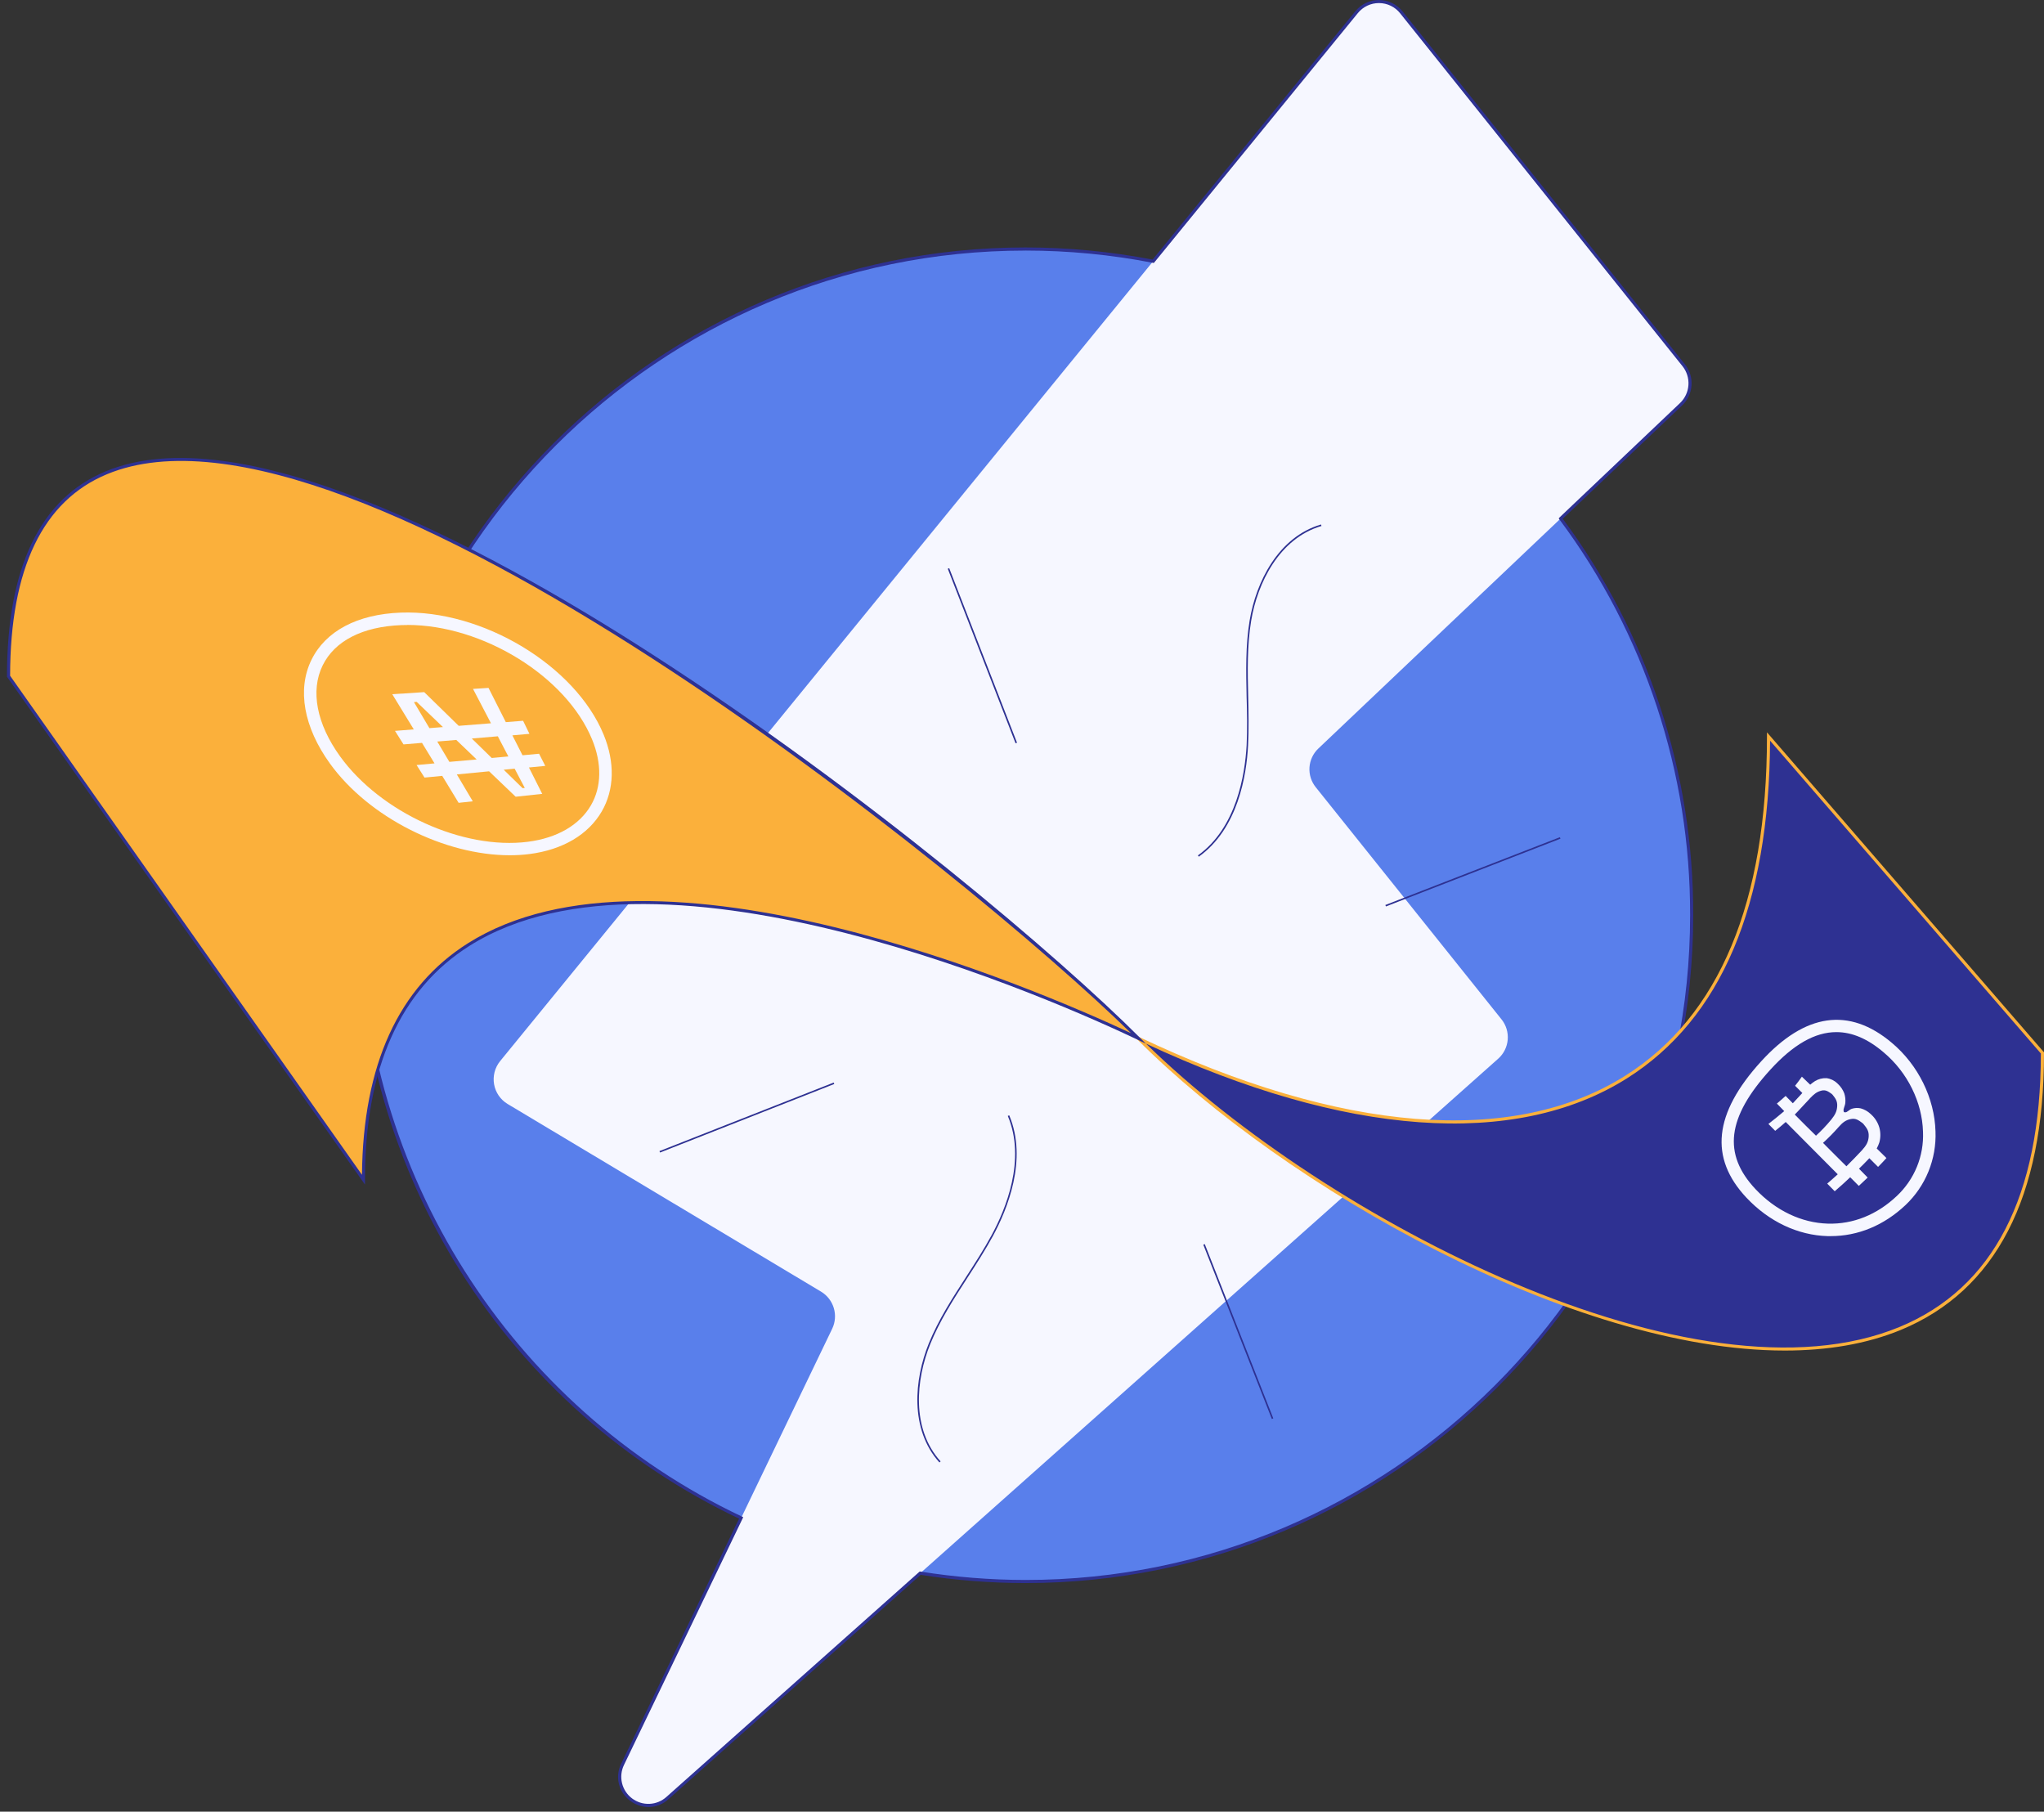 <svg width="167" height="148" viewBox="0 0 167 148" fill="none" xmlns="http://www.w3.org/2000/svg">
<rect x="0" y="0" width="167" height="148" fill="#333333" stroke="none"/>
<path d="M83.786 129.199C113.846 129.199 138.214 104.831 138.214 74.771C138.214 44.711 113.846 20.342 83.786 20.342C53.726 20.342 29.357 44.711 29.357 74.771C29.357 104.831 53.726 129.199 83.786 129.199Z" fill="#597FEB"/>
<path d="M137.358 33.007L127.513 42.355L107.711 61.151C107.286 61.554 107.028 62.103 106.988 62.688C106.949 63.273 107.131 63.851 107.498 64.308L122.68 83.278C123.055 83.746 123.235 84.341 123.184 84.939C123.133 85.536 122.854 86.092 122.405 86.49L75.176 128.53L54.535 146.891C52.619 148.591 49.758 146.433 50.868 144.13L60.554 124.008L67.993 108.547C68.245 108.021 68.291 107.42 68.124 106.861C67.957 106.302 67.588 105.825 67.089 105.523L41.468 90.185C41.181 90.011 40.934 89.778 40.744 89.501C40.554 89.224 40.426 88.909 40.368 88.578C40.31 88.247 40.324 87.907 40.408 87.582C40.492 87.257 40.645 86.953 40.857 86.692L94.215 21.343L110.837 0.984C111.058 0.714 111.337 0.497 111.653 0.348C111.969 0.2 112.314 0.123 112.663 0.125C113.013 0.126 113.357 0.205 113.672 0.356C113.987 0.507 114.264 0.727 114.483 0.998L137.573 29.846C137.938 30.305 138.118 30.883 138.078 31.468C138.039 32.053 137.782 32.602 137.358 33.007Z" fill="#F6F7FF"/>
<path d="M52.999 147.625C52.453 147.621 51.923 147.441 51.487 147.111C51.027 146.775 50.701 146.287 50.566 145.733C50.431 145.179 50.497 144.596 50.751 144.085L60.384 124.063C51.06 119.635 43.184 112.654 37.669 103.929C32.155 95.203 29.229 85.093 29.231 74.771C29.231 44.688 53.703 20.214 83.786 20.214C87.271 20.215 90.749 20.548 94.171 21.207L110.747 0.904C110.979 0.621 111.271 0.392 111.602 0.236C111.934 0.08 112.296 -0.001 112.662 1.06551e-05H112.675C113.042 0.002 113.403 0.085 113.734 0.245C114.064 0.404 114.355 0.635 114.585 0.921L137.671 29.773C138.055 30.258 138.244 30.867 138.202 31.484C138.161 32.1 137.892 32.678 137.447 33.107L127.68 42.379C134.634 51.746 138.374 63.111 138.341 74.778C138.341 104.854 113.861 129.326 83.786 129.326C80.917 129.325 78.053 129.101 75.219 128.655L54.616 146.979C54.177 147.39 53.6 147.62 52.999 147.625ZM83.786 20.471C53.844 20.471 29.484 44.831 29.484 74.773C29.484 95.673 41.702 114.952 60.609 123.889L60.724 123.945L60.668 124.059L50.981 144.187C50.757 144.648 50.701 145.172 50.821 145.671C50.941 146.169 51.231 146.61 51.64 146.918C52.05 147.227 52.554 147.383 53.066 147.362C53.578 147.34 54.066 147.141 54.448 146.798L75.136 128.387H75.2C78.039 128.84 80.91 129.069 83.786 129.073C113.727 129.073 138.086 104.713 138.086 74.771C138.118 63.121 134.372 51.775 127.409 42.435L127.349 42.353L127.416 42.274L137.272 32.917C137.67 32.533 137.912 32.014 137.949 31.461C137.987 30.909 137.817 30.362 137.474 29.927L114.391 1.08C114.185 0.822 113.923 0.614 113.626 0.471C113.329 0.327 113.003 0.252 112.673 0.251H112.662C112.333 0.251 112.008 0.323 111.711 0.464C111.414 0.605 111.152 0.81 110.944 1.065L94.273 21.484L94.197 21.471C90.766 20.805 87.28 20.47 83.786 20.469V20.471Z" fill="#2E3192"/>
<path d="M166.872 86.025C166.872 129.208 113.604 105.438 93.01 84.838C120.192 97.781 144.492 93.708 144.492 60.169L166.872 86.025Z" fill="#2E3192"/>
<path d="M145.825 110.332C128.546 110.332 105.114 97.116 92.922 84.92L92.399 84.397L93.066 84.715C109.52 92.545 123.628 93.667 132.799 87.875C140.473 83.03 144.366 73.707 144.366 60.169V59.827L167 85.969V86.025C167 97.821 163.064 105.433 155.305 108.645C152.483 109.804 149.276 110.332 145.825 110.332ZM93.629 85.261C108.41 99.703 138.563 115.296 155.207 108.401C162.853 105.235 166.734 97.72 166.745 86.063L144.619 60.509C144.554 73.957 140.623 83.236 132.934 88.09C123.809 93.851 109.882 92.844 93.629 85.261Z" fill="#FBB03B"/>
<path d="M93.01 84.829C80.537 78.899 29.692 57.809 29.692 96.371L0.7 55.246C0.7 8.194 76.059 67.876 93.01 84.829Z" fill="#FBB03B"/>
<path d="M29.82 96.772L29.589 96.445L0.571 55.285V55.246C0.571 46.354 3.284 40.72 8.649 38.499C19.424 34.036 38.869 44.164 53.283 53.45C70.859 64.769 86.725 78.363 93.101 84.741L93.623 85.262L92.956 84.94C86.598 81.915 54.081 67.335 38.349 77.276C32.689 80.85 29.82 87.275 29.82 96.365V96.772ZM0.826 55.206L29.574 95.973C29.658 86.998 32.566 80.638 38.22 77.066C53.573 67.366 84.677 80.794 92.401 84.399C79.36 71.62 28.614 30.509 8.754 38.734C3.5 40.908 0.834 46.45 0.826 55.206Z" fill="#2E3192"/>
<path d="M41.648 69.869C36.326 69.869 30.142 66.794 26.955 62.374C24.817 59.41 24.264 56.327 25.441 53.918C26.595 51.554 29.191 50.178 32.749 50.046C39.407 49.8 46.989 54.359 49.317 60.01C50.252 62.28 50.197 64.512 49.163 66.292C48.06 68.189 45.962 69.424 43.257 69.77C42.724 69.837 42.186 69.87 41.648 69.869ZM33.282 51.059C33.116 51.059 32.951 51.059 32.787 51.068C29.621 51.187 27.337 52.359 26.357 54.37C25.349 56.432 25.87 59.135 27.782 61.786C31.096 66.377 37.835 69.446 43.129 68.768C45.511 68.464 47.342 67.406 48.282 65.787C49.154 64.288 49.186 62.376 48.374 60.404C46.251 55.242 39.426 51.053 33.282 51.053V51.059Z" fill="#F6F7FF"/>
<path d="M43.257 59.949L42.738 58.883L41.326 58.994L39.913 56.197L38.647 56.279L40.114 59.088L37.477 59.296L34.66 56.543L32.049 56.713L33.807 59.587L32.271 59.708L32.969 60.813L34.478 60.687L35.502 62.363L34.036 62.499L34.684 63.523L36.131 63.383L37.471 65.586L38.627 65.462L37.325 63.266L39.96 63.011L42.13 65.087L44.301 64.854L43.216 62.698L44.549 62.569L44.044 61.576L42.691 61.701L41.863 60.073L43.257 59.949ZM33.821 57.357L34.044 57.34L36.189 59.397L35.084 59.484L33.821 57.357ZM36.715 62.24L35.724 60.578L37.279 60.448L38.945 62.043L36.715 62.24ZM42.877 64.371L42.697 64.389L41.154 62.882L42.047 62.795L42.877 64.371ZM41.534 61.797L40.175 61.922L38.547 60.332L40.674 60.151L41.534 61.797Z" fill="#F6F7FF"/>
<path d="M149.567 100.983C149.484 100.983 149.403 100.983 149.32 100.983C146.887 100.914 144.534 99.8 142.692 97.847C139.632 94.591 140.019 90.959 143.879 86.719C147.48 82.764 151.078 82.25 154.569 85.193C156.725 87.002 158.058 89.715 158.135 92.428C158.179 93.549 157.983 94.666 157.56 95.705C157.137 96.744 156.496 97.68 155.681 98.451C153.919 100.108 151.81 100.983 149.567 100.983ZM150.036 84.317C148.278 84.317 146.505 85.341 144.628 87.401C141.101 91.278 140.732 94.275 143.43 97.145C145.084 98.9 147.184 99.901 149.345 99.963C151.401 100.021 153.353 99.24 154.977 97.702C155.69 97.033 156.25 96.218 156.619 95.313C156.988 94.408 157.157 93.433 157.115 92.457C157.045 90.033 155.849 87.611 153.908 85.978C152.61 84.869 151.329 84.317 150.036 84.317Z" fill="#F6F7FF"/>
<path d="M152.026 90.546C151.786 90.493 151.536 90.504 151.302 90.579C151.099 90.641 150.904 90.89 150.759 90.868C150.615 90.847 150.665 90.887 150.626 90.744C150.586 90.601 150.75 90.324 150.767 90.098C150.791 89.837 150.763 89.574 150.683 89.324C150.572 89.033 150.397 88.771 150.17 88.557L150.108 88.499C149.869 88.267 149.56 88.12 149.229 88.079C148.899 88.063 148.571 88.147 148.289 88.32C148.152 88.408 148.021 88.506 147.898 88.613C147.67 88.396 147.443 88.178 147.218 87.958C147.037 88.208 146.856 88.465 146.663 88.7C146.86 88.897 147.057 89.096 147.256 89.291C146.998 89.571 146.739 89.851 146.478 90.13C146.281 89.93 146.086 89.729 145.889 89.53C145.655 89.745 145.418 89.951 145.176 90.156C145.375 90.362 145.575 90.567 145.776 90.771C145.348 91.133 144.923 91.478 144.483 91.82L145.038 92.382C145.331 92.151 145.615 91.91 145.899 91.659C147.316 93.083 148.732 94.508 150.148 95.933C149.864 96.19 149.58 96.445 149.289 96.693L149.9 97.317C150.331 96.955 150.754 96.564 151.166 96.174L151.87 96.881C152.111 96.655 152.355 96.432 152.593 96.199C152.352 95.958 152.116 95.716 151.884 95.475C152.172 95.195 152.454 94.911 152.729 94.618C152.97 94.853 153.205 95.09 153.444 95.329C153.677 95.092 153.907 94.853 154.127 94.605C153.865 94.343 153.597 94.083 153.333 93.824C153.419 93.665 153.491 93.5 153.548 93.328C153.656 92.932 153.656 92.514 153.548 92.118C153.432 91.718 153.21 91.356 152.906 91.071C152.886 91.049 152.838 91.008 152.821 90.992C152.595 90.782 152.322 90.629 152.026 90.546ZM147.865 89.738C148.2 89.394 148.408 89.21 148.784 89.105C149.161 89 149.37 89.166 149.654 89.364C149.682 89.384 149.707 89.408 149.728 89.436C149.965 89.733 150.128 89.953 150.103 90.371C150.078 90.789 149.94 91.062 149.625 91.456C149.238 91.926 148.819 92.369 148.37 92.78C147.785 92.21 147.208 91.634 146.637 91.053C147.015 90.677 147.529 90.087 147.865 89.745V89.738ZM152.239 91.813C152.494 92.131 152.697 92.355 152.678 92.815C152.66 93.274 152.489 93.569 152.136 93.96C151.783 94.35 151.255 94.879 150.857 95.278C150.217 94.643 149.58 94.012 148.945 93.366C149.391 92.962 149.814 92.533 150.211 92.08C150.539 91.706 150.799 91.5 151.217 91.418C151.635 91.337 151.857 91.523 152.165 91.744C152.192 91.764 152.217 91.787 152.239 91.813Z" fill="#F6F7FF"/>
<path d="M103.913 115.92L98.313 101.683L98.433 101.636L104.031 115.873L103.913 115.92Z" fill="#2E3192"/>
<path d="M53.927 94.155L53.88 94.038L68.115 88.438L68.162 88.555L53.927 94.155Z" fill="#2E3192"/>
<path d="M76.753 119.472C74.304 116.759 74.699 112.668 75.887 109.746C76.672 107.813 77.826 106.03 78.94 104.306C79.651 103.206 80.387 102.068 81.018 100.904C82.16 98.802 83.849 94.741 82.339 91.164L82.456 91.115C83.988 94.741 82.275 98.844 81.13 100.963C80.494 102.134 79.758 103.273 79.047 104.375C77.934 106.095 76.786 107.873 76.004 109.801C74.832 112.695 74.438 116.723 76.849 119.387L76.753 119.472Z" fill="#2E3192"/>
<path d="M113.234 74.051L113.188 73.932L127.447 68.394L127.494 68.513L113.234 74.051Z" fill="#2E3192"/>
<path d="M82.974 60.723L77.435 46.463L77.553 46.416L83.093 60.675L82.974 60.723Z" fill="#2E3192"/>
<path d="M97.944 69.985L97.872 69.882C101.03 67.625 101.717 63.28 101.851 60.893C101.922 59.569 101.891 58.216 101.851 56.913C101.806 54.861 101.757 52.739 102.101 50.679C102.618 47.568 104.422 43.876 107.93 42.847L107.967 42.97C104.514 43.983 102.738 47.627 102.226 50.7C101.884 52.748 101.933 54.861 101.98 56.912C102.009 58.223 102.039 59.578 101.969 60.907C101.849 63.311 101.153 67.697 97.944 69.985Z" fill="#2E3192"/>
</svg>
